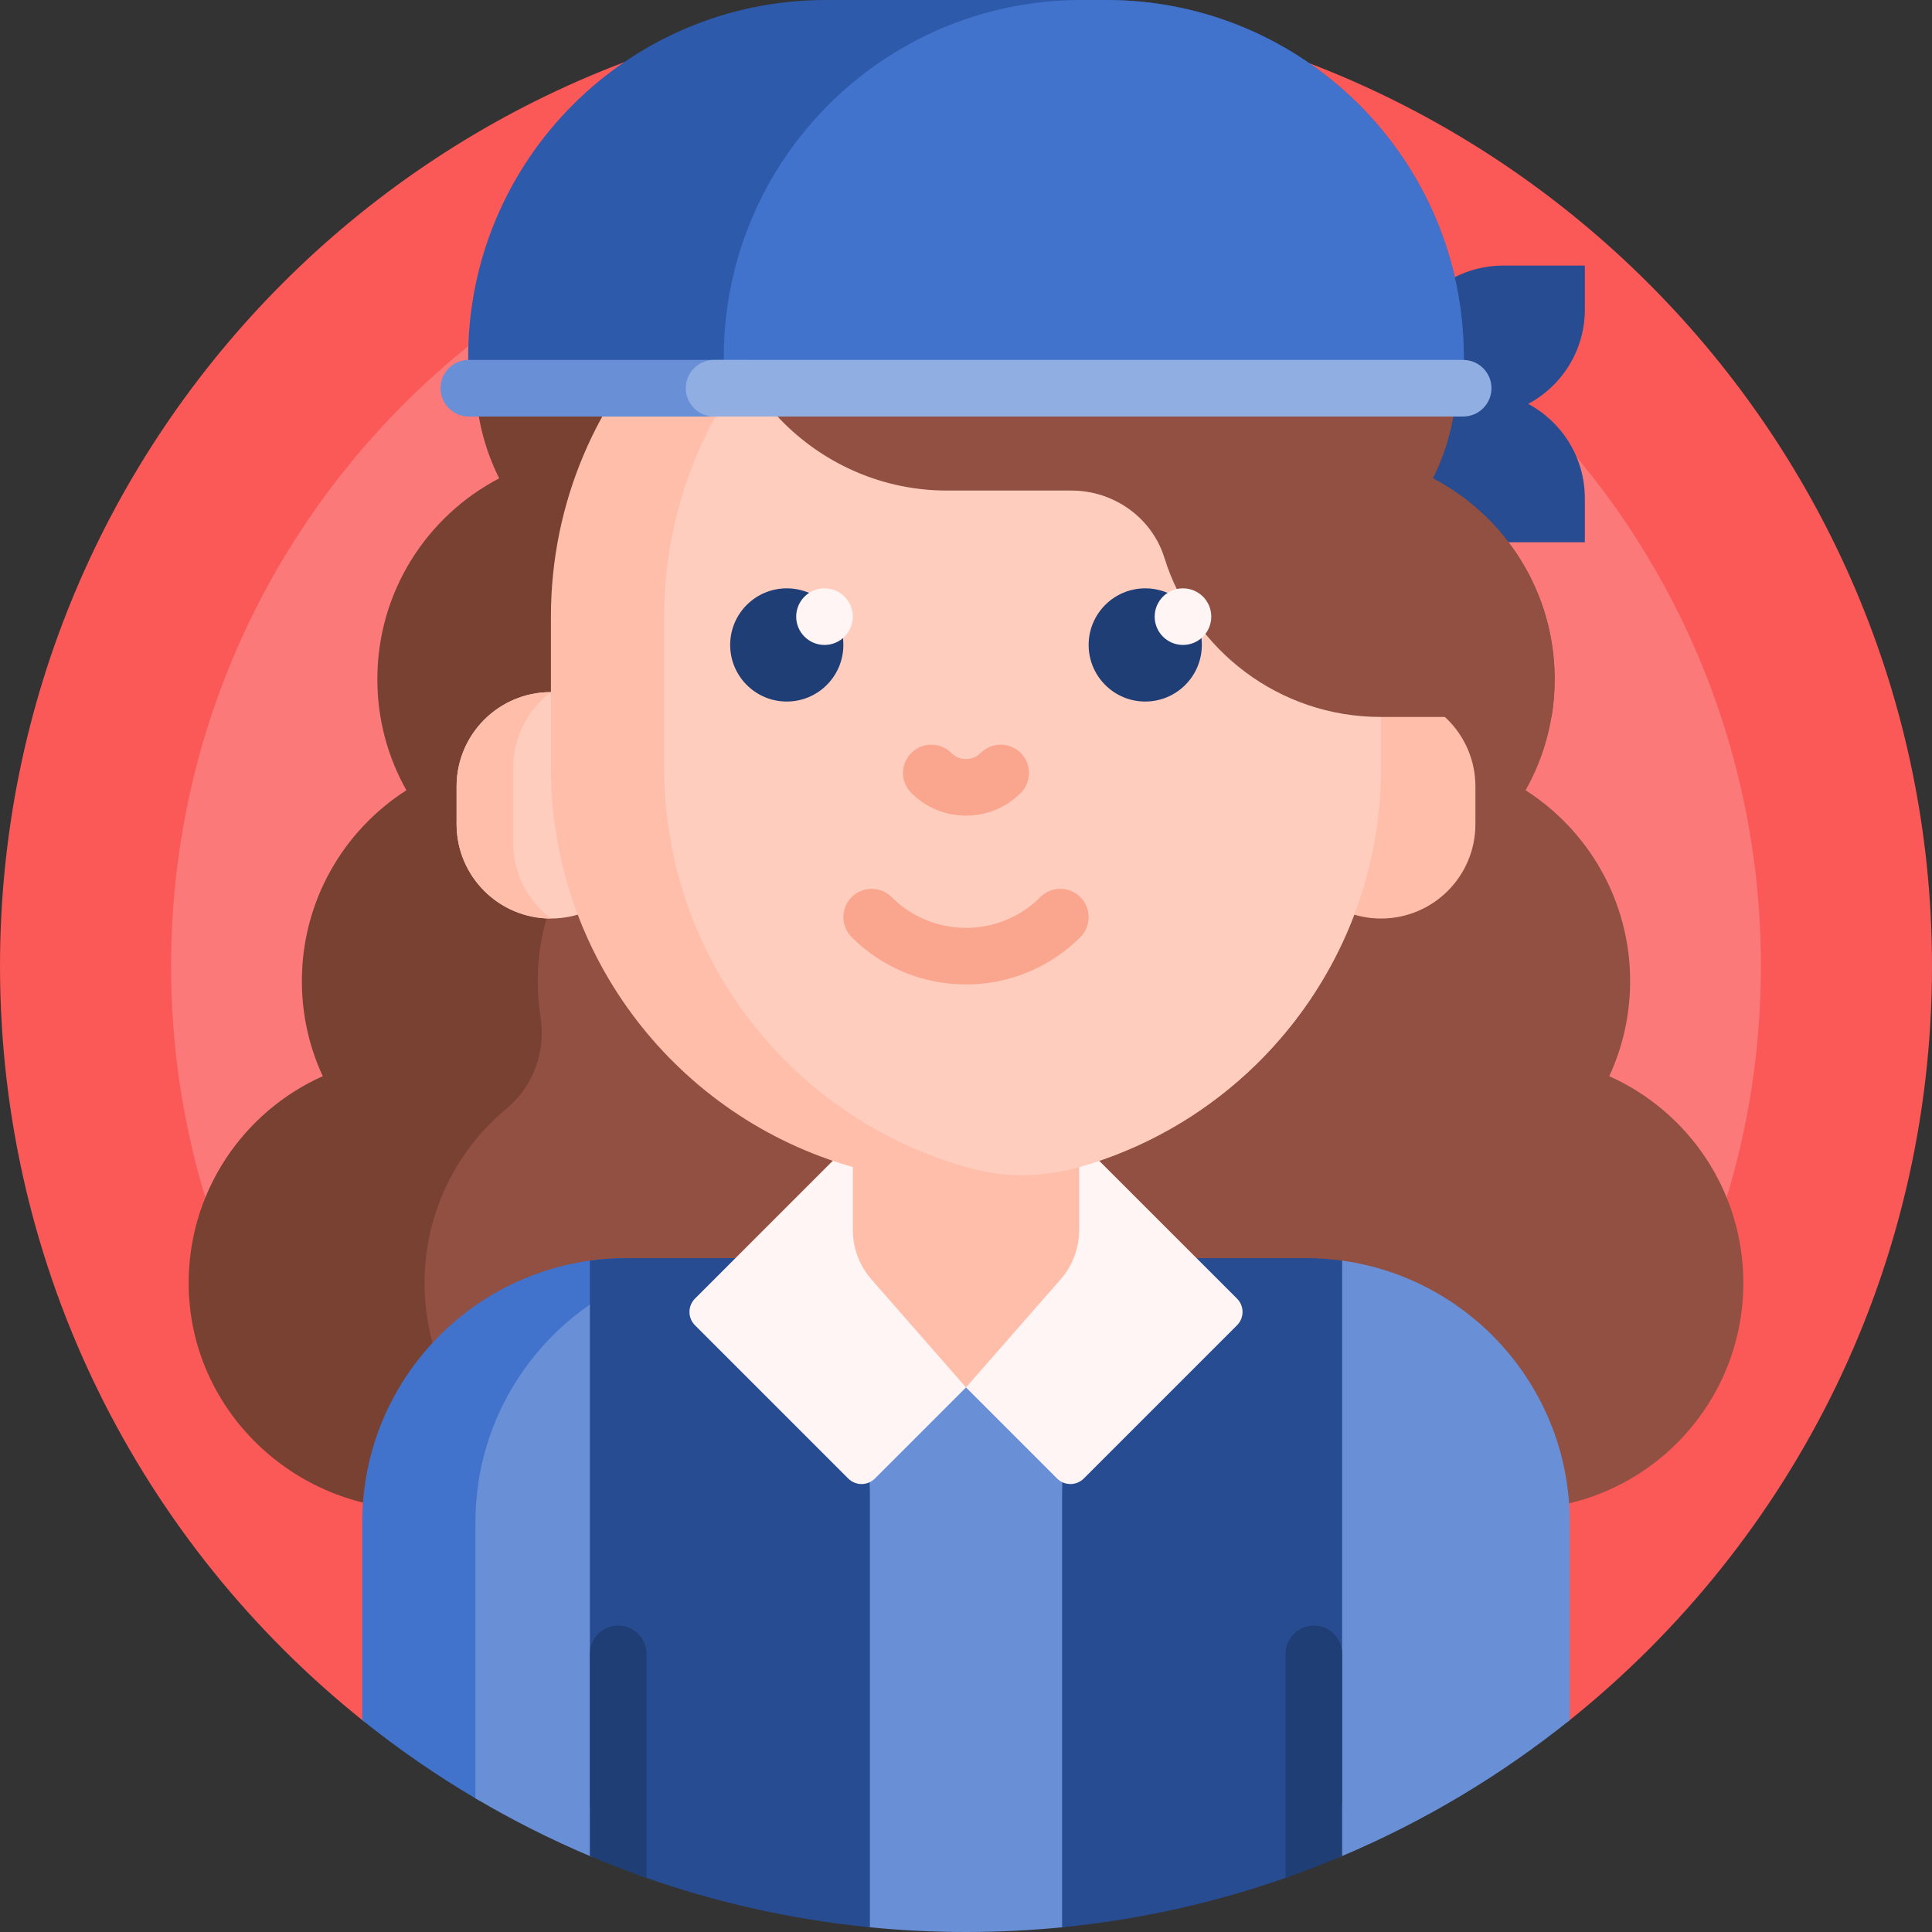 <svg id="Capa_1" enable-background="new 0 0 512 512" height="512" viewBox="0 0 512 512" width="512" xmlns="http://www.w3.org/2000/svg"><rect x="0" y="0" width="512" height="512" fill="#333333" stroke="none"/><g><path d="m0 256c0-141.297 114.473-255.858 255.737-256 139.515-.14 254.08 112.458 256.232 251.957 1.275 82.633-36.609 156.469-96.298 204.157-2.161 1.726-5.213 1.819-7.435.172-42.55-31.522-95.215-50.164-152.235-50.164-56.974 0-109.601 18.612-152.133 50.088-2.283 1.69-5.418 1.599-7.637-.175-58.658-46.91-96.231-119.085-96.231-200.035z" fill="#fb5858"/><path d="m466.66 256c0 116.344-94.315 210.66-210.66 210.66s-210.66-94.316-210.66-210.66 94.316-210.66 210.66-210.66 210.66 94.316 210.66 210.66z" fill="#fc7979"/><path d="m404.987 107.042c8.935 4.78 15.013 14.201 15.013 25.043v11.617h-21.617c-15.676 0-28.383-12.708-28.383-28.383v-16.553c0-15.675 12.708-28.383 28.383-28.383h21.617v11.617c0 10.841-6.079 20.262-15.013 25.042z" fill="#274c91"/><path d="m402 400h-269.787c-33.137 0-60-26.863-60-60 0-24.423 14.592-45.437 35.533-54.801-3.551-7.662-5.533-16.199-5.533-25.199 0-21.245 11.042-39.911 27.7-50.573-4.903-8.695-7.7-18.734-7.7-29.427 0-23.14 13.1-43.221 32.288-53.231-4.024-8.059-6.288-17.149-6.288-26.769 0-33.137 26.863-60 60-60h117.787c33.137 0 60 26.863 60 60 0 9.62-2.264 18.711-6.288 26.769 19.188 10.01 32.288 30.091 32.288 53.231 0 10.693-2.797 20.733-7.7 29.427 16.658 10.662 27.7 29.328 27.7 50.573 0 9-1.982 17.537-5.533 25.199 20.941 9.364 35.533 30.378 35.533 54.801 0 33.137-26.863 60-60 60z" fill="#915041"/><path d="m172.5 400h-61.556c-33.117 0-60.7-26.433-60.943-59.55-.181-24.614 14.462-45.83 35.531-55.251-3.55-7.662-5.532-16.199-5.532-25.199 0-21.245 11.042-39.911 27.7-50.573-4.903-8.695-7.7-18.734-7.7-29.427 0-23.14 13.1-43.221 32.288-53.231-4.028-8.067-6.293-17.169-6.288-26.801.017-33.262 27.582-59.968 60.844-59.968h61.656c-33.137 0-60 26.863-60 60 0 9.62 2.264 18.711 6.288 26.769-19.188 10.01-32.288 30.091-32.288 53.231 0 10.693 2.797 20.733 7.7 29.427-16.658 10.661-27.7 29.327-27.7 50.573 0 3.214.253 6.37.74 9.447 1.451 9.173-1.873 18.421-9.021 24.35-13.269 11.006-21.719 27.618-21.719 46.203 0 33.137 26.863 60 60 60z" fill="#784132"/><path d="m166 333.416h43.333c-38.66 0-70 31.34-70 70v65.925c0 6.674-7.257 10.818-13.009 7.433-10.623-6.253-20.755-13.251-30.325-20.922v-52.436c.001-38.66 31.341-70 70.001-70z" fill="#4172cc"/><path d="m416 403.416v52.436c-18.23 14.614-38.503 26.785-60.322 36.017-2.459 1.041-5.002-2.494-7.5-1.529-17.943 6.934-36.864 11.904-56.498 14.647-3.405.476-6.766 5.422-10.213 5.762-8.376.827-16.872 1.251-25.467 1.251s-17.091-.424-25.468-1.251c-3.371-.333-6.583-7.457-9.914-7.919-18.862-2.618-37.068-7.292-54.382-13.788-3.291-1.234-6.69 4.191-9.914 2.826-10.482-4.435-20.608-9.549-30.322-15.286v-73.167c0-38.66 31.34-70 70-70h112.574l18.019 3.426c9.22 1.753 18.665.652 27.497-2.523.581-.209 1.121-.304 1.588-.239 34.08 4.714 60.322 33.961 60.322 69.337z" fill="#6990d7"/><path d="m355.678 334.08v142.454c0 9.461-5.933 17.946-14.86 21.08-18.87 6.624-38.752 11.1-59.351 13.135v-114.831c0-26.245 13.624-49.308 34.186-62.502h30.347c3.284 0 6.515.226 9.678.664zm-159.332-.664h-30.346c-3.284 0-6.515.226-9.678.664v143.087c0 9.082 5.702 17.208 14.263 20.237 19.048 6.74 39.131 11.289 59.947 13.345v-114.831c0-26.245-13.624-49.308-34.186-62.502z" fill="#274c91"/><path d="m280.142 391.82-24.142-24.142-24.142 24.142c-1.953 1.953-5.118 1.953-7.071 0l-40.607-40.607c-1.953-1.953-1.953-5.118 0-7.071l44.142-44.142 27.678 27.678 27.678-27.678 44.142 44.142c1.953 1.953 1.953 5.118 0 7.071l-40.607 40.607c-1.952 1.953-5.118 1.953-7.071 0z" fill="#fff5f5"/><path d="m355.678 438.277v53.592c-4.923 2.083-9.925 4.017-15 5.795v-59.387c0-4.142 3.358-7.5 7.5-7.5s7.5 3.358 7.5 7.5zm-191.856-7.5c-4.142 0-7.5 3.358-7.5 7.5v53.592c4.923 2.083 9.925 4.017 15 5.795v-59.387c0-4.142-3.358-7.5-7.5-7.5z" fill="#203e76"/><path d="m146 243.416c-13.807 0-25-11.193-25-25v-10c0-13.807 11.193-25 25-25 13.807 0 25 11.193 25 25v10c0 13.807-11.193 25-25 25z" fill="#ffcdbe"/><path d="m136 203.416v20c0 8.178 3.927 15.439 9.998 20-13.806-.001-24.998-11.194-24.998-25v-10c0-13.806 11.192-24.999 24.998-25-6.071 4.561-9.998 11.822-9.998 20zm230-20v-20c0-60.751-49.249-110-110-110-60.751 0-110 49.249-110 110v40c0 50.351 33.83 92.8 80 105.859v16.622c0 4.847 1.76 9.529 4.953 13.175l25.047 28.606 25.047-28.605c3.193-3.646 4.953-8.328 4.953-13.175v-16.622c33.586-9.499 60.641-34.551 72.895-66.883 2.252.667 4.637 1.024 7.105 1.024 13.807 0 25-11.193 25-25v-10c0-13.808-11.193-25.001-25-25.001z" fill="#ffbeaa"/><path d="m366 163.416v40c0 50.792-34.425 93.543-81.216 106.195-9.023 2.44-18.545 2.44-27.568 0-46.791-12.652-81.216-55.403-81.216-106.195v-40c0-55.663 41.345-101.669 95-108.985 53.655 7.316 95 53.322 95 108.985z" fill="#ffcdbe"/><path d="m241.5 210.147c-2.929-2.93-2.929-7.678 0-10.607 2.929-2.928 7.678-2.928 10.606 0 1.042 1.042 2.424 1.616 3.893 1.616s2.851-.574 3.893-1.616c2.929-2.928 7.678-2.928 10.606 0 2.929 2.93 2.929 7.678 0 10.607-3.875 3.875-9.024 6.009-14.5 6.009s-10.623-2.134-14.498-6.009zm44.803 27.601c-2.929-2.928-7.678-2.928-10.606 0-10.861 10.861-28.532 10.861-39.394 0-2.929-2.928-7.678-2.928-10.606 0-2.929 2.93-2.929 7.678 0 10.607 8.354 8.354 19.329 12.531 30.303 12.531s21.949-4.177 30.303-12.531c2.929-2.929 2.929-7.677 0-10.607z" fill="#faa68e"/><path d="m223.5 170.916c0 8.284-6.716 15-15 15s-15-6.716-15-15 6.716-15 15-15 15 6.716 15 15zm80-15c-8.284 0-15 6.716-15 15s6.716 15 15 15 15-6.716 15-15-6.716-15-15-15z" fill="#203e76"/><path d="m412 180c0 3.407-.284 6.748-.83 10h-45.28c-26.924 0-49.706-17.734-57.303-42.158-3.329-10.703-13.448-17.842-24.658-17.842h-33.026c-33.386 0-61.282-27.318-60.899-60.702.122-10.665 3.028-20.662 8.023-29.298h127.973c27.958 0 51.449 19.122 58.11 45-1.37 5.322-3.452 10.357-6.137 15h8.027c0 9.62-2.264 18.711-6.288 26.769 19.188 10.01 32.288 30.091 32.288 53.231z" fill="#915041"/><path d="m226 163.416c0 4.142-3.358 7.5-7.5 7.5s-7.5-3.358-7.5-7.5 3.358-7.5 7.5-7.5 7.5 3.358 7.5 7.5zm87.5-7.5c-4.142 0-7.5 3.358-7.5 7.5s3.358 7.5 7.5 7.5 7.5-3.358 7.5-7.5-3.358-7.5-7.5-7.5z" fill="#fff5f5"/><path d="m387.936 94.777v5.606c0 1.381-1.119 2.5-2.5 2.5h-258.872c-1.381 0-2.5-1.119-2.5-2.5v-5.606c0-52.344 42.433-94.777 94.776-94.777h74.319c52.344 0 94.777 42.433 94.777 94.777z" fill="#2e5aac"/><path d="m385.436 102.883h-191.127c-1.381 0-2.5-1.119-2.5-2.5v-5.606c0-52.344 42.432-94.777 94.776-94.777h6.574c52.344 0 94.776 42.433 94.776 94.777v5.606c.001 1.381-1.118 2.5-2.499 2.5z" fill="#4172cc"/><path d="m197.65 110.383h-73.405c-4.142 0-7.5-3.358-7.5-7.5 0-4.142 3.358-7.5 7.5-7.5h73.405c4.142 0 7.5 3.358 7.5 7.5 0 4.142-3.358 7.5-7.5 7.5z" fill="#6990d7"/><path d="m387.755 110.383h-198.51c-4.142 0-7.5-3.358-7.5-7.5 0-4.142 3.358-7.5 7.5-7.5h198.511c4.142 0 7.5 3.358 7.5 7.5-.001 4.142-3.359 7.5-7.501 7.5z" fill="#91aee2"/></g></svg>